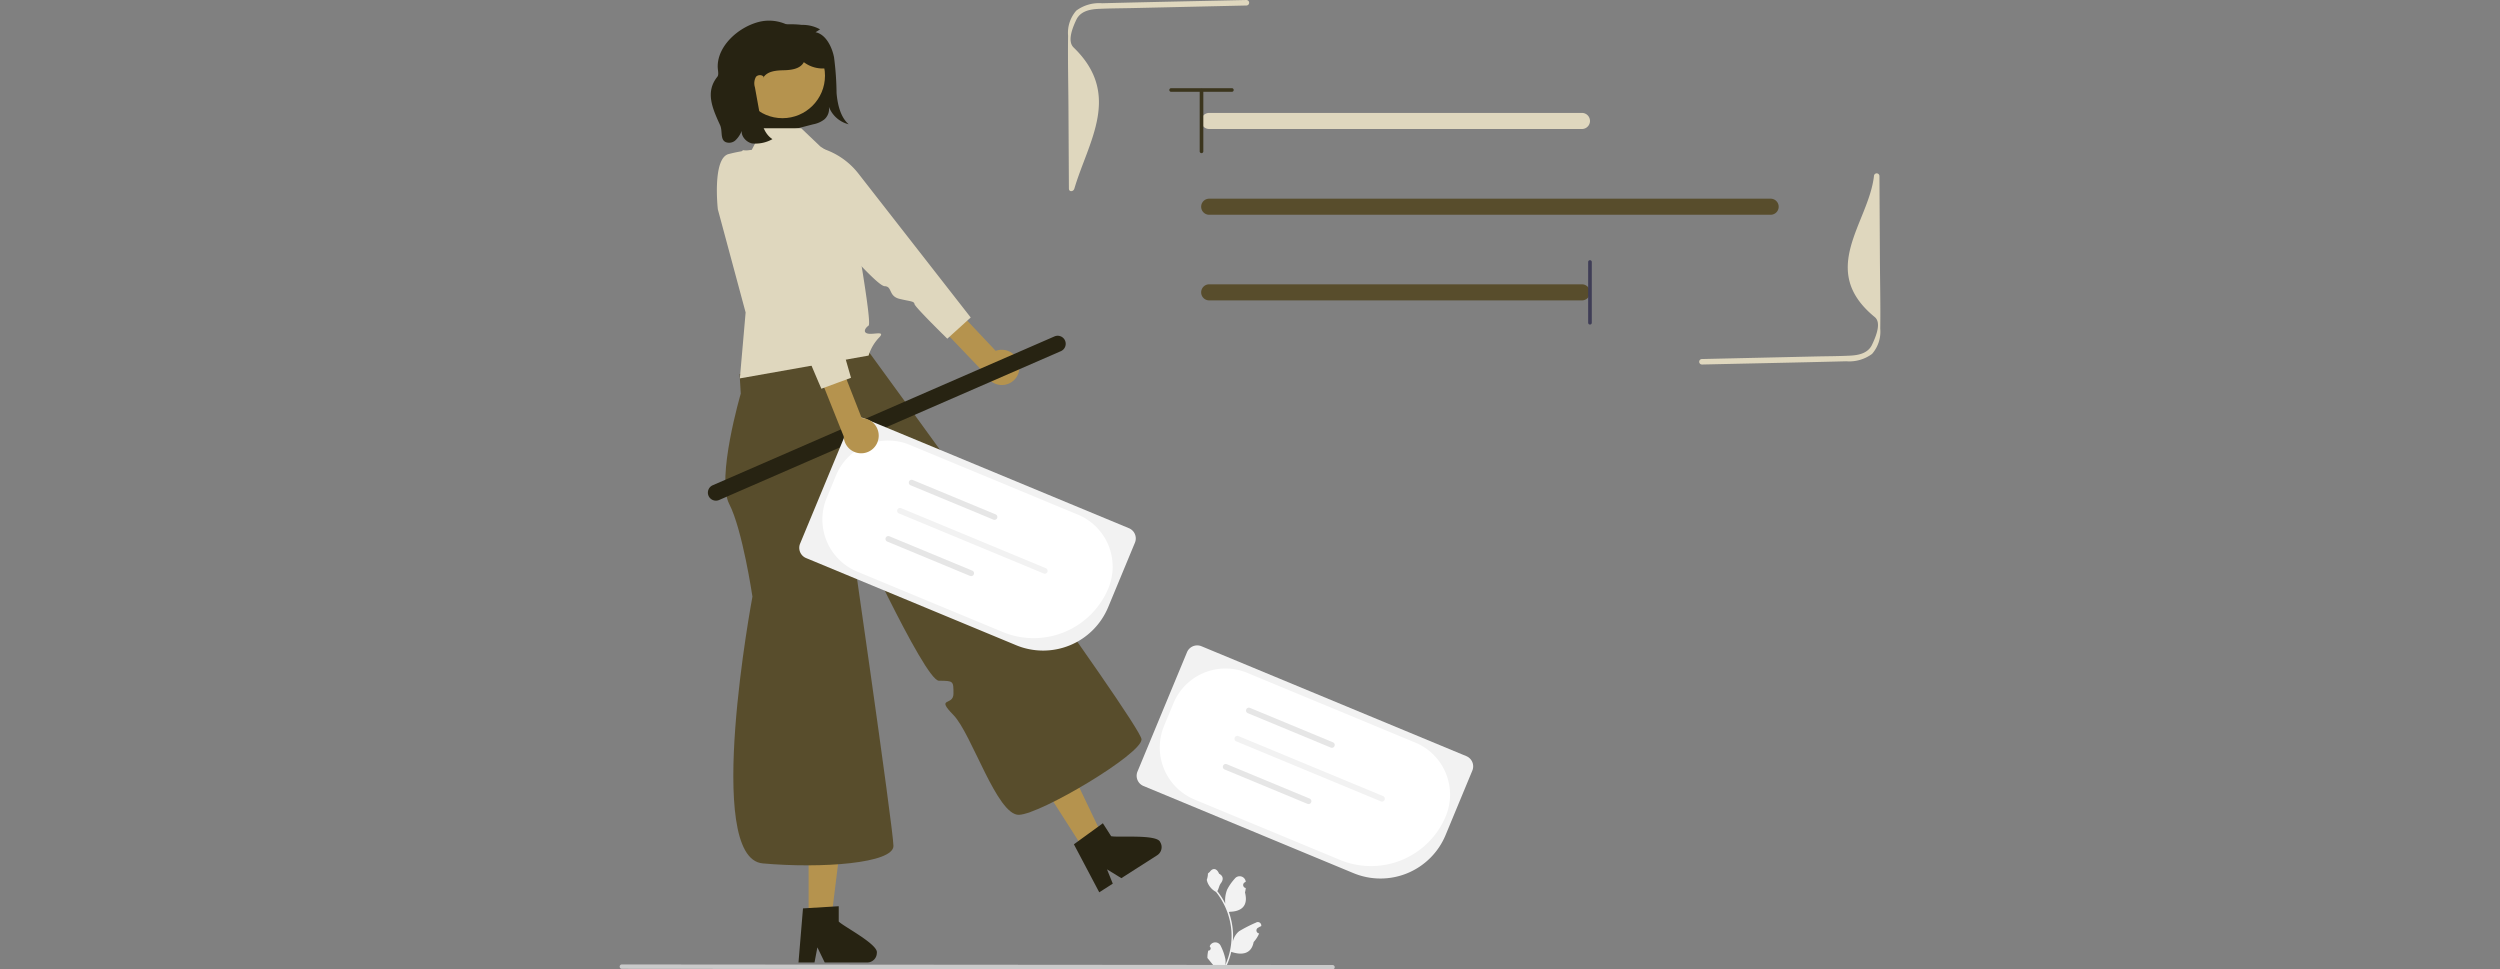 <svg xmlns="http://www.w3.org/2000/svg" xmlns:xlink="http://www.w3.org/1999/xlink" width="343" height="133" viewBox="0 0 343 133">
  <rect x="0" y="0" width="343" height="133" fill="#808080" stroke="none"/>
  <defs>
    <clipPath id="clip-path">
      <path id="Path_115" data-name="Path 115" d="M0,0H343V133H0Z" transform="translate(760 927)" fill="#fff" stroke="#3b351d" stroke-width="1"/>
    </clipPath>
  </defs>
  <g id="Mask_Group_62" data-name="Mask Group 62" transform="translate(-760 -927)" clip-path="url(#clip-path)">
    <g id="undraw_body_text_re_9riw" transform="translate(845.02 927)">
      <path id="Path_120" data-name="Path 120" d="M90.508,50.512c1.3.244,2.209,1.818,2.533,3.414a41.365,41.365,0,0,1,.35,4.911c.131,1.638.576,3.377,1.666,4.3a3.9,3.9,0,0,1-2.72-2.4,1.9,1.9,0,0,1-.625,1.734,3.528,3.528,0,0,1-1.517.667l-4.439,1.145a3.748,3.748,0,0,1-2.438.076A5.039,5.039,0,0,1,81.2,61.551a16.5,16.5,0,0,1-1.284-4.335,8.149,8.149,0,0,1,.584-4.49,5.731,5.731,0,0,1,3.662-2.991,13.452,13.452,0,0,1,4.477-.232,4.846,4.846,0,0,1,2.484.612" transform="translate(-63.634 -46.086)" fill="#272312"/>
      <path id="Path_121" data-name="Path 121" d="M25.921,126.155h3.1L30.5,114.189H25.92Z" fill="#b5934e"/>
      <path id="Path_122" data-name="Path 122" d="M93.689,172.52v-2.1l-.816.05-3.32.2-.768.047-.587,7.043-.031.378h2.2l.071-.375.32-1.7.826,1.7.181.375h5.84a1.32,1.32,0,0,0,1.311-1.314C99.165,175.667,94.308,173.179,93.689,172.52Z" transform="translate(-63.634 -46.086)" fill="#272312"/>
      <path id="Path_123" data-name="Path 123" d="M63.792,116.714l2.613-1.671-5.2-10.876-3.857,2.467Z" fill="#b5934e"/>
      <path id="Path_124" data-name="Path 124" d="M131.06,160.808l-1.133-1.772-.66.481-2.691,1.954-.622.454,3.3,6.25.177.335,1.856-1.187-.142-.354-.649-1.608,1.614.991.354.218,4.92-3.146a1.319,1.319,0,0,0,.4-1.813C137.368,160.509,131.936,161.029,131.06,160.808Z" transform="translate(-63.634 -46.086)" fill="#272312"/>
      <path id="Path_125" data-name="Path 125" d="M195.657,63.785H144.516a1.1,1.1,0,1,1,0-2.206h51.141a1.1,1.1,0,0,1,0,2.206Z" transform="translate(-63.634 -46.086)" fill="#dfd7be"/>
      <path id="Path_126" data-name="Path 126" d="M195.657,87.3H144.516a1.1,1.1,0,1,1,0-2.206h51.141a1.1,1.1,0,0,1,0,2.206Z" transform="translate(-63.634 -46.086)" fill="#584d2c"/>
      <path id="Path_127" data-name="Path 127" d="M221.545,75.552H144.516a1.1,1.1,0,1,1,0-2.206h77.029a1.1,1.1,0,1,1,0,2.206Z" transform="translate(-63.634 -46.086)" fill="#584d2c"/>
      <path id="Path_128" data-name="Path 128" d="M196.759,90.617a.25.25,0,0,1-.25-.25V82.034a.25.25,0,1,1,.5,0v8.333A.25.25,0,0,1,196.759,90.617Z" transform="translate(-63.634 -46.086)" fill="#3f3d56"/>
      <path id="Path_129" data-name="Path 129" d="M139.044,58.433a.25.25,0,0,1,.25-.25h8.333a.25.25,0,0,1,0,.5h-8.333a.25.25,0,0,1-.25-.25Z" transform="translate(-63.634 -46.086)" fill="#3b351d"/>
      <path id="Path_130" data-name="Path 130" d="M143.461,67.1a.25.25,0,0,1-.25-.25V58.516a.25.25,0,1,1,.5,0v8.333a.25.25,0,0,1-.25.25Z" transform="translate(-63.634 -46.086)" fill="#3b351d"/>
      <path id="Path_131" data-name="Path 131" d="M97.79,94.329,80.087,97.4l.16,2.692s-3.406,11.62-1.586,15.135,3.188,12.718,3.188,12.718-6.751,35.87,1.411,36.6,17.95-.022,17.935-2.4-6.3-45.729-6.3-45.729,10.534,23.048,12.535,23.066,2,.018,2,1.77-2.5.378,0,2.941,5.977,13.8,8.993,13.686,16.84-8.336,16.808-10.355S97.79,94.329,97.79,94.329Z" transform="translate(-63.634 -46.086)" fill="#584d2c"/>
      <path id="Path_132" data-name="Path 132" d="M80.123,98l.79-9.044L77.1,74.8s-.79-7.06,1.514-7.586a21.8,21.8,0,0,1,3.14-.567L83.3,63.687h5.248l2.62,2.5s3.5,2.252,3.5,3.252,3.731,20.872,3.117,21.319-.771,1.042.058,1.12,2.33-.422,1.329.578a6.141,6.141,0,0,0-1.387,2.415Z" transform="translate(-63.634 -46.086)" fill="#dfd7be"/>
      <path id="Path_133" data-name="Path 133" d="M118.419,96.024a2.407,2.407,0,0,0-3.194-1.8L107,85.5l-2.974,1.683,9.85,10.294a2.4,2.4,0,0,0,4.547-1.451Z" transform="translate(-63.634 -46.086)" fill="#b5934e"/>
      <path id="Path_134" data-name="Path 134" d="M86.368,66.215s-1.47,5.617.789,7.58,4.03,4.056,5.175,4.5,6.586,7.028,7.66,7.058.488,1.366,2.048,1.74,1.975.3,2.046.718,4.5,4.745,4.5,4.745l3.21-2.91L96.387,69.9a10.125,10.125,0,0,0-10.019-3.688Z" transform="translate(-63.634 -46.086)" fill="#dfd7be"/>
      <path id="Path_135" data-name="Path 135" d="M124.167,94.265,77.28,114.685a1.1,1.1,0,0,1-.881-2.022l46.887-20.42a1.1,1.1,0,0,1,.881,2.022Z" transform="translate(-63.634 -46.086)" fill="#272312"/>
      <path id="Path_136" data-name="Path 136" d="M144.391,176.508a.3.3,0,0,0,.221-.527l-.021-.083.008-.02a.817.817,0,0,1,1.508.006,7.257,7.257,0,0,1,.638,1.817,2.418,2.418,0,0,1-.042.832,9.693,9.693,0,0,0,.882-4.026,9.358,9.358,0,0,0-.058-1.044q-.048-.426-.133-.846a9.806,9.806,0,0,0-1.945-4.156,2.61,2.61,0,0,1-1.085-1.126,1.991,1.991,0,0,1-.181-.544,2.456,2.456,0,0,0,.159-.847c.074-.112.205-.167.286-.276.4-.542.951-.448,1.239.289.615.31.62.825.243,1.319-.24.315-.273.741-.483,1.078l.066.082a9.868,9.868,0,0,1,1.03,1.632,4.1,4.1,0,0,1,.245-1.906,6.871,6.871,0,0,1,1.061-1.531.842.842,0,0,1,1.5.413l0,.022q-.086.049-.169.1a.413.413,0,0,0,.166.751h.008a4.107,4.107,0,0,1-.108.614c.5,1.92-.575,2.619-2.106,2.65l-.1.051a10.074,10.074,0,0,1,.542,2.552,9.555,9.555,0,0,1-.007,1.543l0-.018a2.525,2.525,0,0,1,.862-1.458,18.973,18.973,0,0,1,2.316-1.183.474.474,0,0,1,.726.461l0,.019a2.775,2.775,0,0,0-.311.15q-.086.049-.169.1a.413.413,0,0,0,.166.751h.008l.017,0a4.111,4.111,0,0,1-.756,1.184c-.31,1.676-1.644,1.835-3.07,1.347h0a10.071,10.071,0,0,1-.676,1.975h-2.417c-.009-.027-.016-.055-.024-.081a2.745,2.745,0,0,0,.669-.04l-.538-.662-.011-.013-.274-.337h0a4.023,4.023,0,0,1,.118-1.025Z" transform="translate(-63.634 -46.086)" fill="#f2f2f2"/>
      <path id="Path_137" data-name="Path 137" d="M63.932,179.009l97.506.077a.3.3,0,1,0,0-.6l-97.506-.077a.3.3,0,1,0,0,.6Z" transform="translate(-63.634 -46.086)" fill="#cacaca"/>
      <circle id="Ellipse_70" data-name="Ellipse 70" cx="5.833" cy="5.833" r="5.833" transform="translate(16.503 4.549)" fill="#b5934e"/>
      <path id="Path_138" data-name="Path 138" d="M83.431,56.822c-.011-.49-.812-.568-1.107-.177a1.814,1.814,0,0,0-.134,1.42l.627,3.467c.248,1.371.6,2.9,1.778,3.642a4.743,4.743,0,0,1-2.792.592c-.948-.2-1.759-1.281-1.3-2.135a3.492,3.492,0,0,1-1.03,1.745,1.3,1.3,0,0,1-1.262.22c-.83-.333-.428-1.533-.8-2.34-1.06-2.317-2.058-4.546-.377-6.638.241-.3.05-.878.049-1.417,0-2.909,2.966-5.489,5.8-6.145q.091-.021.174-.037a5.783,5.783,0,0,1,4.5,1.028,1.858,1.858,0,0,1,2.423.328c.621.649,1.784,1.671,1.94,2.555s-.182,1.715.25,2.5a4.3,4.3,0,0,1-3.271-.815c-.472.914-1.688,1.084-2.716,1.108s-2.227.1-2.807.953" transform="translate(-63.634 -46.086)" fill="#272312"/>
      <path id="Path_139" data-name="Path 139" d="M149.641,46.086c-6.607.149-13.215.276-19.821.446a5.253,5.253,0,0,0-3.538,1.01A4.63,4.63,0,0,0,125.156,51c-.048,3.257.032,6.521.05,9.779l.061,11.18c0,.483.613.464.751,0,1.909-6.454,6.574-12.908-.106-19.362-.879-.849-.171-2.653.371-3.794.565-1.192,1.862-1.445,3.062-1.5,1.54-.075,3.086-.076,4.628-.11l4.807-.108,10.862-.245a.376.376,0,0,0,0-.751Z" transform="translate(-63.634 -46.086)" fill="#dfd7be"/>
      <path id="Path_140" data-name="Path 140" d="M212.1,96.1c6.607-.149,13.215-.276,19.821-.446a5.253,5.253,0,0,0,3.538-1.01,4.63,4.63,0,0,0,1.126-3.459c.048-3.257-.032-6.521-.05-9.779l-.061-11.18a.376.376,0,0,0-.751,0c-.728,6.454-7.78,12.909.106,19.362.946.774.171,2.653-.371,3.794-.565,1.192-1.862,1.445-3.062,1.5-1.54.075-3.086.076-4.628.11l-4.807.108-10.862.245a.376.376,0,0,0,0,.751Z" transform="translate(-63.634 -46.086)" fill="#dfd7be"/>
      <path id="Path_141" data-name="Path 141" d="M164.308,165.88,135.5,153.926a1.519,1.519,0,0,1-.821-1.986l6.791-16.368a1.519,1.519,0,0,1,1.986-.821l36.34,15.077a1.519,1.519,0,0,1,.821,1.986l-3.668,8.841a9.669,9.669,0,0,1-12.636,5.226Z" transform="translate(-63.634 -46.086)" fill="#f2f2f2"/>
      <path id="Path_142" data-name="Path 142" d="M162.467,164.067,142.5,155.781a7.735,7.735,0,0,1-4.176-10.1l1.291-3.111a7.735,7.735,0,0,1,10.1-4.176l23.083,9.577a7.735,7.735,0,0,1,4.176,10.1A11.107,11.107,0,0,1,162.467,164.067Z" transform="translate(-63.634 -46.086)" fill="#fff"/>
      <path id="Path_143" data-name="Path 143" d="M161.186,148.651l-11.365-4.715a.392.392,0,1,1,.3-.724l11.365,4.715a.392.392,0,1,1-.3.724Z" transform="translate(-63.634 -46.086)" fill="#e6e6e6"/>
      <path id="Path_144" data-name="Path 144" d="M157.984,156.369l-11.365-4.715a.392.392,0,0,1,.3-.724l11.365,4.715a.392.392,0,1,1-.3.724Z" transform="translate(-63.634 -46.086)" fill="#e6e6e6"/>
      <path id="Path_145" data-name="Path 145" d="M168.08,156.038l-19.861-8.24a.392.392,0,0,1,.3-.724l19.861,8.24a.392.392,0,0,1-.3.724Z" transform="translate(-63.634 -46.086)" fill="#f2f2f2"/>
      <path id="Path_146" data-name="Path 146" d="M118.022,134.606,89.21,122.652a1.519,1.519,0,0,1-.821-1.986L95.18,104.3a1.519,1.519,0,0,1,1.986-.821l36.34,15.077a1.519,1.519,0,0,1,.821,1.986l-3.668,8.841a9.669,9.669,0,0,1-12.636,5.225Z" transform="translate(-63.634 -46.086)" fill="#f2f2f2"/>
      <path id="Path_147" data-name="Path 147" d="M116.182,132.793,96.21,124.507a7.735,7.735,0,0,1-4.176-10.1l1.291-3.111a7.735,7.735,0,0,1,10.1-4.176l23.083,9.577a7.735,7.735,0,0,1,4.176,10.1,11.107,11.107,0,0,1-14.5,6Z" transform="translate(-63.634 -46.086)" fill="#fff"/>
      <path id="Path_148" data-name="Path 148" d="M114.9,117.377l-11.365-4.715a.392.392,0,0,1,.3-.724l11.365,4.715a.392.392,0,1,1-.3.724Z" transform="translate(-63.634 -46.086)" fill="#e6e6e6"/>
      <path id="Path_149" data-name="Path 149" d="M111.7,125.1l-11.365-4.715a.392.392,0,0,1,.3-.724L112,124.372a.392.392,0,1,1-.3.724Z" transform="translate(-63.634 -46.086)" fill="#e6e6e6"/>
      <path id="Path_150" data-name="Path 150" d="M121.795,124.764l-19.861-8.24a.392.392,0,0,1,.3-.724l19.861,8.24a.392.392,0,1,1-.3.724Z" transform="translate(-63.634 -46.086)" fill="#f2f2f2"/>
      <path id="Path_151" data-name="Path 151" d="M99.13,106.308a2.407,2.407,0,0,0-2.291-2.861l-4.373-11.17-3.387.45,5.291,13.229a2.4,2.4,0,0,0,4.76.352Z" transform="translate(-63.634 -46.086)" fill="#b5934e"/>
      <path id="Path_152" data-name="Path 152" d="M80.536,66.683s-3.462,4.661-2.1,7.326,2.223,5.268,3.119,6.108,3.484,8.98,4.468,9.409-.057,1.449,1.249,2.379,1.719,1.019,1.629,1.43,2.406,6.084,2.406,6.084l4.065-1.5-8.657-30.11Z" transform="translate(-63.634 -46.086)" fill="#dfd7be"/>
    </g>
  </g>
</svg>
